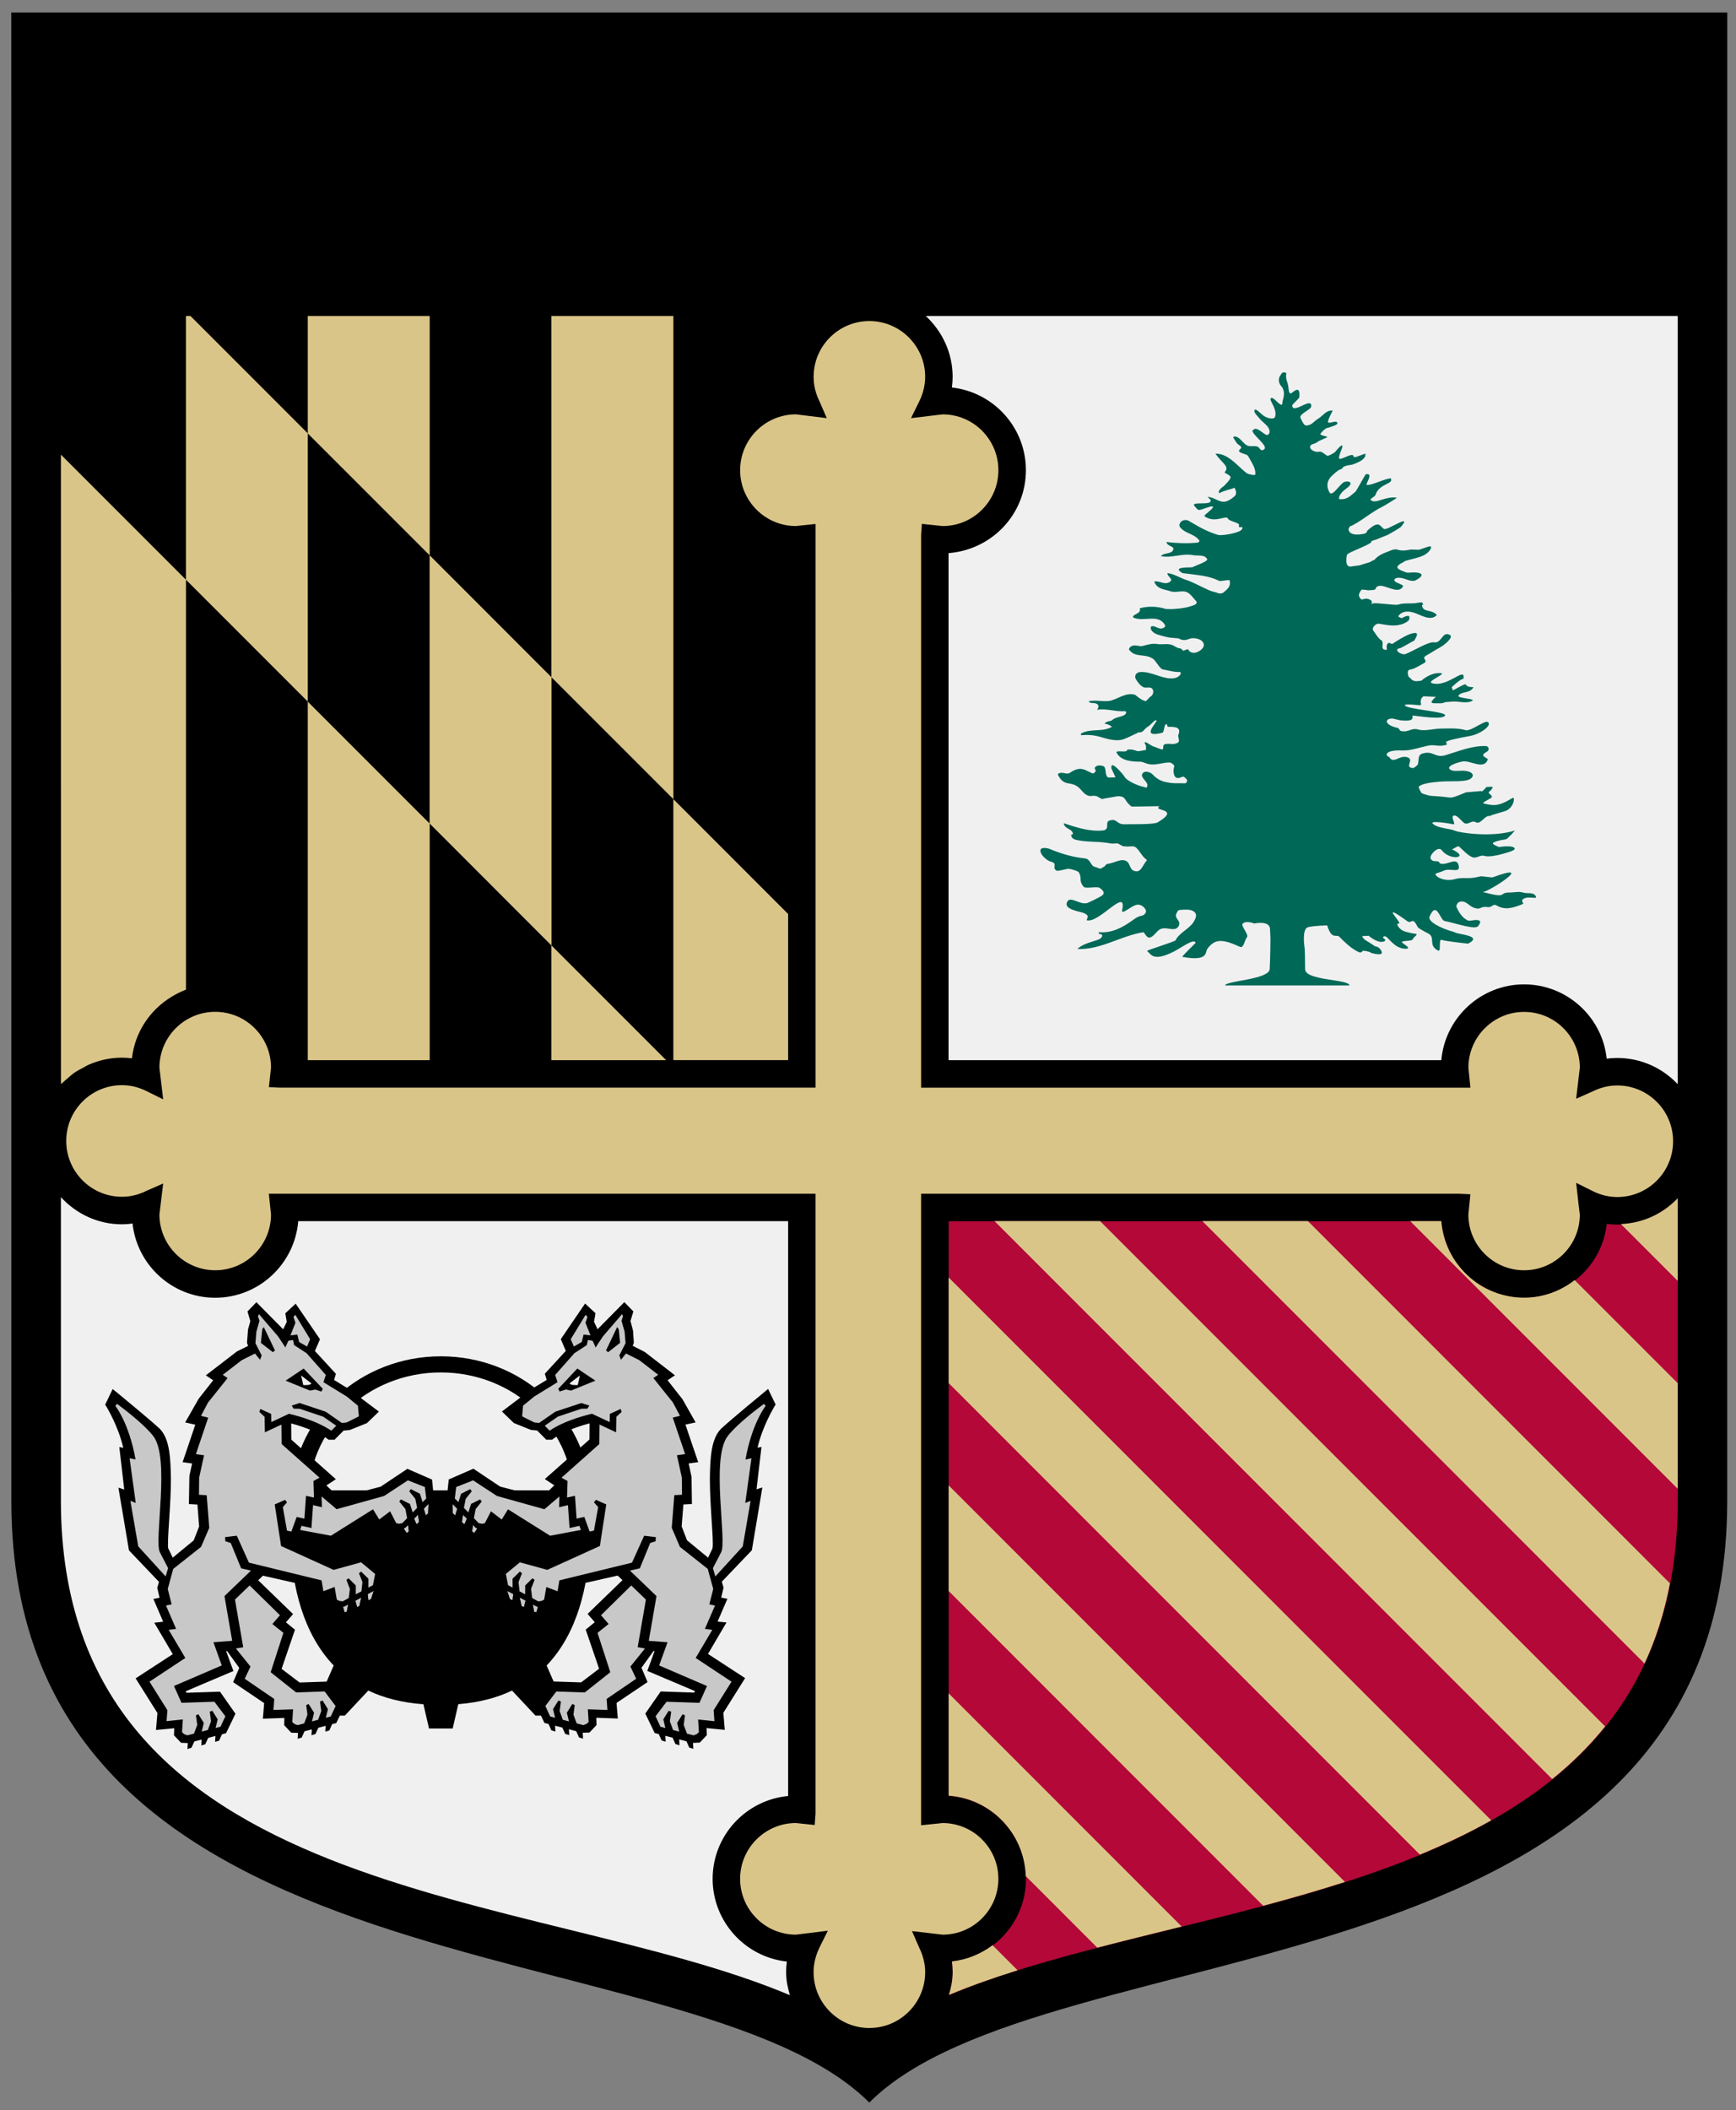 <?xml version="1.0" encoding="UTF-8" standalone="no"?>
<svg xmlns:rdf="http://www.w3.org/1999/02/22-rdf-syntax-ns#" xmlns="http://www.w3.org/2000/svg" xml:space="preserve" viewBox="0 0 86.655 105.276" version="1.1" xmlns:cc="http://creativecommons.org/ns#" xmlns:dc="http://purl.org/dc/elements/1.1/"><rect x="0" y="0" width="86.655" height="105.276" fill="#808080" stroke="none"/><g transform="matrix(1.25 0 0 -1.25 -184.73 341.1)"><g transform="translate(.455 .303)"><path d="m147.78 272.08s0.002-45.913 0.002-59.41c0-20.18 27.122-16.871 34.26-24.011 7.137 7.138 34.26 3.832 34.26 24.011 0 13.497 0.002 59.41 0.002 59.41h-68.524z"/><path d="m211.92 223.7c-0.145 0-0.288 0.01-0.428 0.031-0.183-1.661-1.589-2.954-3.299-2.954-1.742 0-3.173 1.348-3.307 3.057h-19.674v-22.933c1.726-0.122 3.088-1.562 3.088-3.314 0-1.71-1.296-3.118-2.955-3.302 0.019-0.139 0.028-0.28 0.028-0.422 0-0.323-0.061-0.625-0.148-0.915 10.184 4.284 29.102 3.581 29.102 19.74v12.058c-0.606-0.641-1.457-1.046-2.407-1.046" fill="#b30838"/><path d="m45.646 15.143c0.819 0.76 1.342 1.835 1.342 3.035 0 0.179-0.013 0.357-0.037 0.533 2.074 0.233 3.695 1.987 3.695 4.127 0 2.176-1.678 3.964-3.861 4.137v25.295h24.596c0.189-2.114 1.967-3.779 4.131-3.781 2.138 0.003 3.905 1.623 4.125 3.707 0.176-0.024 0.353-0.035 0.533-0.035 1.186 0.001 2.252 0.506 3.01 1.305 0.001-17.92 0-38.322 0-38.322h-37.533zm-43.17 43.963v15.129c0 20.208 23.662 19.321 36.389 24.684-0.11-0.365-0.188-0.745-0.189-1.15 0-0.179 0.013-0.354 0.037-0.527-2.083-0.228-3.703-1.991-3.705-4.129 0.003-2.161 1.658-3.933 3.768-4.131v-28.68h-24.453c-0.174 2.139-1.966 3.82-4.144 3.822-2.138 0-3.901-1.623-4.127-3.703-0.174 0.025-0.349 0.039-0.529 0.039-1.208 0-2.286-0.527-3.045-1.353z" transform="matrix(.8 0 0 -.8 147.78 272.08)" fill="#f0f0f0"/><path d="m203.45 234.71c0.325-0.003-0.19 0.244-0.143 0.272 0.109 0.071 0.414 0.016 0.45 0.124 0.024 0.085 0.243 0.182 0.091 0.202-0.101 0.012-0.29 0.049-0.446 0.1-0.162 0.046-0.373 0.321-0.215 0.308 0.181-0.015-0.845 0.951 0.337 0.096 0.19-0.137 0.193 0.223 0.419-0.238 0.027-0.058 0.413-0.248 0.461-0.278 0.234-0.17-0.039-0.449 0.343-0.655 0.156-0.087 0.007 0.487 0.156 0.423 0.094-0.044 0.946-0.143 1.054-0.149 0.642 0.332-0.476 0.365-0.541 0.458-0.581 0.153-1.088 0.434-1 0.627 0.29 0.648 0.413-0.145 0.601-0.183 0.419-0.078 1.217-0.365 1.338-0.203 0.099 0.131 0.203 0.307-0.297 0.219-0.033-0.006-0.101-0.006-0.134 0.015-0.221 0.116-0.343 0.328-0.432 0.528-0.022 0.048 0.029 0.179 0.128 0.208 0.243 0.071 0.368-0.17 0.567-0.237 0.308-0.105 0.223 0.072 0.551 0.027 0.193-0.027 0.193 0.162 0.375 0.054 0.338-0.199 0.697-0.067 1.033 0.07 0.041 0.018-0.071 0.116-0.025 0.164 0.157 0.152 0.364 0.066 0.553 0.084-0.041 0.253-0.352 0.149-0.528 0.207-0.162 0.052-0.35 0.002-0.52 0.002-0.513 0.004-0.014-0.263-1.095 0.021 0.169-0.046 2.203 1.25 0.429 0.593-0.09-0.033-0.425 0.052-0.526 0.028-0.528-0.138-0.639 0-1.05-0.118-0.205-0.055-0.572-0.02-0.725 0.177-0.05 0.074 0.116 0.074 0.335 0.174 0.22 0.102 0.608-0.09 0.592 0.137-0.042 0.469-0.45 0.056-0.73 0.141-0.089 0.03-0.004 0.097-0.21 0.097-0.162 0-0.242 0.115-0.162 0.246 0.094 0.156 0.305 0.336 0.419 0.19 0.256-0.322 0.73-0.328 0.709-0.192-0.02 0.125-0.456 0.301-0.331 0.234 0.068-0.035 0.251 0.161 0.317 0.104 0.143-0.128 0.359-0.368 0.541-0.428 0.162-0.048 0.305 0.106 0.453 0.06 0.176-0.054 0.48 0.01 0.656 0.054 0.5 0.132 0.668 0.204 0.514 0.29-0.136 0.073-0.601 0.012-0.561 0.002 0.043-0.01-0.359 0.116-0.231 0.184 0.174 0.091 0.371 0.104 0.502 0.132 0.054 0.013 0.378 0.358 0.341 0.344-0.934-0.288-2.211-0.08-2.369-0.009-0.19 0.089-0.642 0.101-0.838 0.239-0.352 0.217 0.594 0.059 0.757 0.024 0.129-0.03-0.13 0.321 0.027 0.348 0.154 0.027 0.324-0.275 0.444-0.315 0.149-0.05 0.271 0.143 0.427 0.048 0.191-0.115 0.365 0.294 0.562 0.247l0.087 0.041 0.527 0.158c0.354 0.122 0.406 0.591 0.294 0.522-0.604-0.365-0.771-0.298-1.125-0.229-0.135 0.028 0.068 0.109 0.256 0.224 0.139 0.085-0.124 0.189-0.085 0.23 0.322 0.3 0.082 0.209-0.091 0.213-0.191-0.243-0.215-0.161-0.215-0.161l-0.602-0.052c-0.143-0.056-0.493-0.223-0.636-0.208-0.877 0.108-0.635 0.005-1.111 0.164-0.05 0.016-0.159 0.253-0.137 0.27 0.126 0.13 0.533 0.175 0.829 0.2 0.448 0.04 1.062-0.036 1.259 0.131 0.128 0.108 0.08 0.23-0.136 0.284-0.237 0.063-0.521-0.037-0.679 0.056-0.241 0.141 0.286 0.299 0.466 0.333 0.334 0.064 0.852-0.358 1.018 0.079 0.015 0.049-0.184 0.093-0.184 0.177 0 0.085 0.156 0.107 0.204 0.191 0.046 0.087-0.02 0.171-0.109 0.172-0.548 0.012-1.067-0.204-1.588-0.363-0.446-0.137-0.496 0.209-0.954 0.054-0.174-0.061-0.114-0.273-0.162-0.425-0.009-0.034-0.162-0.146-0.18-0.146-0.413 0.016 0.108 0.369-0.285 0.441-0.31 0.056-0.501-0.287-0.68 0-0.2 0.067-0.131 0.292 0.511 0.262 0.361-0.018 0.716 0.132 1.091 0.2 0.192 0.033 0.402-0.048 0.591 0.006 0.028 0.007 0.119 0 0.108 0.057 0 0.022-0.048 0.041-0.026 0.076 0.04 0.063 0.479 0.152 0.904 0.229 0.488 0.085 0.794 0.375 0.799 0.469 0.017 0.353-0.677-0.297-0.925-0.226-0.336 0.097-0.752 0.062-0.982 0.062-0.277 0-0.656-0.112-0.898-0.041-0.301 0.087-0.371-0.116-0.689-0.06-0.068 0.01-0.097 0.115-0.136 0.124-0.573 0.126-0.525 0.386-0.215 0.378l0.297-0.068c0.736-0.087 0.405 0.2 0.535 0.186 0.148-0.011 1.165-0.182 1.265 0 0.099 0.162-1.59 0.253-1.604 0.412-0.007 0.078 0.55-0.008 0.627 0.004 0.065 0.013-0.087 0.203 0.116 0.355l0.496-0.022c-0.324-0.296-0.151-0.254 0.162-0.259 0.091-0.005 0.153 0.02 0.214 0.046l0.254 0.019c0.262 0.037 0.583-0.102 0.826 0.037 0.146 0.083-0.633 0.098-0.553 0.207 0.131 0.183 0.473 0.073 0.595 0.336-0.555-0.004 0.014 0.325-0.818-0.131l-0.048 0.125c0.257 0.259 0.481 0.382 0.464 0.319 0.117 0.573-0.619-0.354-1.255-0.153-0.229 0.072 0.595 0.375 0.362 0.398-0.172 0.023-0.468-0.029-0.794-0.307h-0.053c-0.349-0.07-0.353 0.145-0.439 0.151 0 0-0.122 0.278 0.061 0.301 0.174 0.023 0.35 0.152 0.498 0.227 0.298 0.142-0.12 0.188 0.159 0.344 0.234 0.126 0.274 0.173 0.508 0.298 0.226 0.121 0.564 0.422 0.421 0.507-0.304 0.185-0.336-0.35-0.635-0.291-0.213 0.043-0.851-0.358-1.142-0.467-0.161-0.06-0.519 0.19-0.222 0.232 0.061 0.008 0.595 0.336 0.567 0.296 0.116 0.199 0.241 0.406-0.169 0.268-0.196-0.069-0.526-0.273-0.689-0.384-0.068-0.043-0.119 0.092-0.196 0.005-0.12-0.137 0.057-0.285-0.12-0.244-0.185 0.044-0.015 0.239-0.123 0.37l-0.065 0.039c-0.165 0.174-0.142 0.183-0.273 0.359-0.072 0.097 0.096 0.286 0.224 0.27 0.371-0.06 0.668-0.13 1.003 0.01 0.051 0.02 0.202 0.106 0.202 0.148 0.101 0.267-0.202 0.115-0.284 0.064-0.01-0.006-0.166 0.053-0.141 0.083 0.162 0.225 0.429 0.203 0.659 0.122 0.27-0.096 0.638-0.334 0.877-0.083-0.188 0.237-0.543 0.099-0.587 0.363-0.02 0.13 0.104-0.076 0.003 0.144-0.225-0.004-0.182-0.038-0.396-0.04-0.188-0.005-0.37 0.012-0.56-0.048-0.135-0.041-0.892 0.091-1.02 0.043-0.132-0.054 0.04 0.054-0.075 0.13-0.298 0.189-0.344-0.138-0.472 0.172-0.021 0.051 0.07 0.273 0.142 0.254 0.046-0.011 0.094-0.013 0.152-0.011l0.056-0.019 0.217 0.014c0.176 0.025 0.04 0.116 0.224 0.161 0.253 0.06 0.735-0.328 0.942-0.058 0.07 0.09 0 0.084-0.253 0.209-0.162 0.078-0.034 0.286 0.431 0.102 0.116-0.048 0.268-0.069 0.338-0.034 0.433 0.218 0.285 0.366-0.31 0.308-0.024-0.003-0.368 0.114-0.399 0.192-0.048 0.118 0.234 0.226 0.237 0.231 0.026 0.04 0.117 0.064 0.223 0.091 0.135 0.035 0.392 0.09 0.581 0.18 0.135 0.064 0.307 0.223 0.296 0.333 0 0.082-0.276-0.051-0.479-0.11l-0.321 0.009c-0.69-0.136-0.408 0.146-0.952-0.095-0.491-0.172-0.497-0.367-0.558-0.331l-0.095-0.059c-0.047-0.031-0.381-0.116-0.433-0.143l-0.333-0.046c-0.308-0.073-0.193 0.44-0.187 0.464 0.014 0.044 0.204 0.128 0.41 0.218 0.273 0.121 0.591 0.253 0.566 0.309-0.016 0.041 0.123 0.042 0.309 0.13 0.129 0.057 0.263 0.099 0.371 0.154 0.092 0.046 0.477 0.274 0.5 0.305 0.487 0.577-0.55-0.16-0.676-0.085-0.188 0.118-0.179 0.376-0.682-0.081 0.027 0.016-0.007-0.087-0.101-0.107-0.204-0.043-0.592-0.093-0.635 0.167-0.014 0.054 0.054 0.06 0.033 0.111 0.412 0.164 0.906 0.606 1.311 0.793 0.055 0.023 0.615 0.363 0.582 0.366-0.479 0.065-0.829-0.265-1.028-0.103-0.081 0.069 0.149 0.114 0.184 0.227 0.148 0.451 0.742 0.411 0.604 0.649-0.275-0.026-0.726-0.276-0.95-0.266-0.095 0.007 0.301 0.496-0.047 0.426-0.014-0.002-0.382-0.667-0.407-0.69-0.202-0.164-0.35-0.347-0.661-0.297 0 0-0.048 0.175 0.29 0.418 0.339 0.245 0.091 0.319-0.073 0.264-0.17-0.056-0.447-0.563-0.582-0.441 0 0-0.243 0.329 0.037 0.642 0.021 0.016 0.308 0.325 0.446 0.315 0.01 0.144 0.369 0.161 0.406 0.173 0.234 0.079 0.538 0.21 0.527 0.403-0.003 0.035 0.118 0.089-0.293-0.068-0.377-0.141 0.073 0.232-0.603-0.073-0.24-0.103-0.149 0.061-0.087 0.27 0.112 0.241 0.112 0.392-0.236-0.038 0.006 0.011-0.16-0.119-0.285-0.139-0.054-0.008-0.23 0.189-0.325 0.163-0.158-0.04-0.37 0.06-0.378 0.184-0.006 0.14 0.19 0.101 0.311 0.218 0.02 0.019 0.315 0.145 0.352 0.162 0.121 0.054-0.322 0.069-0.244 0.161 0.237 0.281 0.278 0.206 0.372 0.251 0.074 0.035 0.342 0.095 0.297 0.18-0.068 0.131-0.432-0.125-0.364 0.089 0.033 0.124 0.115 0.257 0.182 0.4-0.291 0-0.345-0.178-0.601-0.341-0.217-0.146-0.228-0.237-0.453-0.26-0.098-0.01-0.183 0.193-0.237 0.313-0.054 0.125 0.311 0.286 0.399 0.385 0.061 0.069 0.061 0.258-0.159 0.167-0.165-0.052-0.321-0.171-0.487-0.175-0.043 0-0.105 0.068-0.071 0.135 0.028 0.046 0.264 0.253 0.273 0.305 0.059 0.576-0.307 0.13-0.347 0.147-0.12 0.054-0.047 0.261-0.155 0.507-0.081 0.335 0.058 0.301-0.081 0.331-0.093 0.021-0.101-0.009-0.155-0.088-0.129-0.153-0.092-0.364 0.046-0.487 0.167-0.265 0.016-0.507 0.016-0.628 0-0.313-0.421 0.377-0.475 0.143-0.02-0.082 0.271-0.418 0.184-0.704-0.035-0.117-0.269-0.077-0.435 0.023-0.097 0.059-0.319 0.304-0.371 0.258-0.093-0.089 0.123-0.269 0.189-0.358 0.105-0.131 0.319-0.265 0.373-0.408 0.046-0.104 0.028-0.213-0.065-0.244-0.105-0.031-0.428 0.378-0.557 0.202 0 0-0.137 0.007 0.109-0.256 0.237-0.258 0.499-0.482 0.249-0.552-0.064-0.015-0.109 0.07-0.141 0.102-0.088 0.11-0.312 0.021-0.45 0.078-0.163 0.068-0.255 0.269-0.426 0.348-0.042 0.021-0.116 0.024-0.142-0.001-0.022-0.024 0.071-0.134 0.092-0.175 0.06-0.118 0.105-0.109 0.197-0.199 0.097-0.094-0.112-0.122-0.053-0.206 0.048-0.079 0.303-0.1 0.351-0.178 0.247-0.417 0.303-0.548 0.289-0.738 0-0.054-0.289 0.007-0.349 0.054-0.161 0.127-0.315 0.284-0.475 0.424-0.118 0.1-0.235 0.19-0.365 0.256-0.124 0.062-0.256 0.101-0.404 0.095 0.296-0.415 0.576-0.508 0.373-0.734-0.041-0.041 0.254-0.118 0.231-0.22-0.023-0.103-0.214-0.281-0.266-0.339-0.267-0.171-0.221-0.315-0.145-0.267 0.145 0.09 0.425 0.13 0.566 0.202 0 0 0.155-0.222-0.007-0.353-0.085-0.068-0.192-0.153-0.309-0.189-0.261-0.088-0.474 0.163-0.745 0.175 0.029-0.07 0.151-0.091 0.107-0.184-0.07-0.133-0.58-0.022-0.665-0.121-0.023-0.025 0.155-0.213 0.182-0.215 0.126-0.017 0.44 0.163 0.563 0.136 0.121-0.03-0.37-0.349-0.323-0.386 0.413-0.304 0.872 0.065 0.942-0.1 0.046-0.106 0.466-0.16 0.441-0.249-0.051-0.201 0.178 0.015 0.127-0.153-0.056-0.173-0.831-0.282-0.955-0.247-0.425 0.119-0.79 0.33-1.182 0.564-0.106 0.062-0.286 0.039-0.355-0.101-0.023-0.04-0.024-0.103 0-0.139 0.199-0.278 0.571-0.261 0.773-0.538 0.038-0.049-0.043-0.091-0.07-0.093-0.413-0.038-0.823-0.025-1.236 0.026 0.022-0.179 0.307-0.155 0.272-0.294-0.049-0.206-0.358-0.11-0.497-0.271 0.423-0.089 0.847 0.122 1.27 0.043 0.203-0.039 0.487 0.034 0.58-0.166 0.038-0.085-0.482-0.26-0.58-0.316-0.052-0.03-0.881 0.044-0.408-0.237 0.632-0.084 1.051-0.103 1.459-0.307 0.079-0.039 0.417 0.071 0.431 0.004 0.031-0.192-0.031-0.286-0.201-0.427-0.077-0.093-0.203-0.098-0.267-0.07-0.096 0.041-0.232 0.06-0.329 0.103-0.334 0.142-0.626 0.319-0.967 0.433-0.23 0.076-0.467 0.234-0.725 0.264-0.013-0.155 0.29-0.246 0.07-0.365-0.199-0.11-0.379 0.065-0.596 0.03 0.101-0.313 0.414-0.306 0.646-0.391 0.19-0.067 0.437 0.034 0.62-0.021 0.155-0.046 0.283-0.236 0.414-0.383 0.044-0.052-0.017-0.116-0.071-0.137-0.308-0.128-0.612-0.153-0.915-0.171l-0.233 0.006c-0.327 0.105-0.692 0.124-1.042 0.028 0.059-0.193-0.156-0.205-0.258-0.306-0.016-0.013-0.01-0.057-0.002-0.063 0.419-0.194 0.974 0.162 1.257-0.28 0.074-0.115-0.099-0.163-0.17-0.159-0.124 0.005-0.252 0.136-0.369 0.081-0.023-0.009-0.023-0.093 0-0.133 0.086-0.147 0.242-0.188 0.404-0.232 0.357-0.1 0.365-0.078 0.693-0.109l0.049-0.03c0.309-0.121 0.325 0.092 0.66 0.024 0.172-0.036 0.281-0.12 0.296-0.243 0.021-0.176-0.317-0.399-0.503-0.307-0.229 0.109 0.011 0.18-0.316 0.063-0.024-0.006-0.07 0.085-0.11 0.087-0.11 0.012-0.18 0.059-0.271 0.111-0.201 0.118-0.438 0.033-0.67 0.07-0.185 0.031-0.37-0.024-0.564-0.076-0.151-0.043-0.321 0.078-0.479-0.024-0.046-0.03-0.095-0.1-0.068-0.134 0.265-0.334 0.616-0.125 0.957-0.361 0.107-0.073 0.27-0.402 0.386-0.419 0.224-0.037 0.438-0.112 0.674-0.102 0.052 0.003 0.047-0.07 0.029-0.099-0.092-0.144-0.286-0.164-0.402-0.159-0.402 0.018-0.78 0.281-1.203 0.256-0.151-0.008-0.252-0.143-0.176-0.281 0.073-0.13 0.182-0.263 0.298-0.322 0.123-0.062 0.34 0.07 0.393-0.138 0.024-0.101-0.04-0.217-0.113-0.243l-0.176-0.18c-0.158 0.035-0.275 0.131-0.393 0.225l-0.025 0.023c-0.335 0.117-0.645-0.12-0.946-0.215-0.28-0.088-0.614 0.039-0.927-0.039 0.084-0.102 0.201-0.051 0.297-0.085 0.128-0.047 0.12-0.148 0.042-0.253 0.377 0.066 0.74-0.086 1.125-0.054l0.043-0.039c-0.012-0.2-0.418-0.17-0.547-0.308-0.076-0.078-0.246-0.028-0.321-0.163 0.117 0.014 0.207-0.054 0.299-0.112-0.382-0.23-0.848-0.052-1.234-0.27-0.01-0.004-0.004-0.042-0.004-0.067 0.253 0.023 0.509 0.007 0.744-0.061 0.328-0.094 0.674-0.204 0.97-0.094 0.185 0.068 0.357 0.164 0.537 0.243l0.034 0.023 0.08 0.004c0.112-0.004 0.191 0.168 0.305 0.226 0.102 0.05 0.309 0.327 0.344 0.243 0.033-0.074-0.678-0.722 0.234-0.486 0.08 0.02 0.067 0.358 0.16 0.341 0.062-0.011 0.017-0.105 0.077-0.105 0.261 0 0.534 0 0.401-0.323-0.036-0.089 0.107-0.265-0.051-0.326-0.209-0.081-0.238 0-0.468-0.04-0.143-0.028-0.04-0.201-0.121-0.213-0.052-0.006-0.259 0.092-0.381 0.128-0.072 0.02-0.461 0.339-0.27 0.02v-0.168l-0.294-0.052c-0.101-0.002-0.232 0.104-0.463 0.058 0.032-0.145-0.485 0.014-0.414-0.121 0.173-0.332 0.64-0.355 0.941-0.355 0.099 0 0.23-0.076 0.342-0.098 0.274-0.055 0.548 0.066 0.822 0.067 0.08 0.002 0.211-0.108 0.194-0.158-0.066-0.199-0.02-0.463 0.141-0.462 0.209 0.002 0.166 0.149 0.353-0.049 0.045-0.047 0.004-0.165-0.064-0.162-0.388 0.015-0.423-0.026-0.807 0.058-0.164 0.037-0.346 0.14-0.477 0.286-0.079 0.089-0.282 0.171-0.385 0.078-0.22-0.199 0.352-0.405 0.107-0.614 0.05 0.045-0.15 0.021-0.52 0.204-0.182 0.09-0.301 0.181-0.334 0.252-0.016 0.044-0.593 0.746-0.52 0.321l0.161-0.347-0.286-0.009c-0.172 0.082-0.047 0.41-0.215 0.461-0.108 0.033-0.253 0.045-0.326-0.067-0.027-0.045 0.062-0.089 0.027-0.146-0.032-0.051-0.077-0.103-0.143-0.072-0.174 0.077-0.338 0.196-0.526 0.168-0.122-0.017-0.236-0.071-0.353-0.154-0.12-0.087-0.286 0.049-0.436-0.02-0.03-0.016-0.053-0.039-0.036-0.071 0.09-0.171 0.194-0.291 0.376-0.323 0.148-0.027 0.279-0.046 0.403-0.137 0.161-0.118 0.236-0.296 0.421-0.361 0.118-0.043 0.247 0.032 0.375-0.037 0.074-0.041 0.143-0.091 0.227-0.112 0.14-0.03-0.176 0.028-0.034 0.021l0.603 0.104c0.382 0.004 0.228-0.155 0.56-0.408 0.018-0.013 1.138 0.02 1.121 0.008-0.318-0.201 0.88-0.069-0.07-0.639-0.166-0.101-1.14-0.07-1.329-0.079-0.335-0.012-0.288 0.262-0.622 0.139-0.104-0.041-0.05-0.18-0.083-0.286-0.021-0.065-0.098-0.095-0.146-0.099-0.547-0.056-1.063 0.119-1.575 0.287 0.023-0.233 0.331-0.207 0.367-0.417 0.003-0.024-0.033-0.045-0.07-0.032-0.008-0.138 0.099-0.192 0.193-0.214 0.416-0.095 0.815-0.057 1.235-0.119 0.275-0.043 0.144-0.032 0.403-0.023 0.072 0 0.17-0.1 0.265-0.115 0.414-0.047 0.398 0.126 0.675-0.271 0.08-0.117 0.141-0.192 0.256-0.279-0.194-0.223-0.239-0.54-0.533-0.426-0.131 0.051-0.162 0.259-0.226 0.331-0.206 0.225-0.531-0.028-0.831-0.06-0.052-0.007-0.092-0.109-0.152-0.126-0.182-0.057 0.102-0.01-0.11-0.057-0.05-0.011-0.133 0.042-0.217 0.061-0.197 0.043-0.176 0.319-0.414 0.344-0.486 0.05-0.944 0.186-1.398 0.375-0.114 0.044-0.37 0.083-0.375-0.054-0.007-0.128 0.121-0.27 0.243-0.361 0.055-0.044 0.132-0.08 0.212-0.103 0.237-0.07-0.011-0.232 0.19-0.347 0.06-0.03 0.397 0.076 0.472 0.076 0.079 0 0.313-0.07 0.381-0.112 0.067-0.038 0.11-0.211 0.106-0.278-0.008-0.142 0.047-0.242 0.123-0.331 0.076-0.086 0.561 0.033 0.646-0.047 0.023-0.022 0.237-0.154 0.114-0.277-0.088-0.088-0.609-0.322-0.621-0.324-0.308-0.085-0.689 0.324-0.809 0.025-0.079-0.198 0.203-0.29 0.382-0.343 0.157-0.046 0.325-0.055 0.436-0.175 0.053-0.057-0.053-0.183-0.022-0.193 0.5-0.132 1.614 1.36 1.41 0.403-0.042-0.204 0.304 0.12 0.537 0.203 0.161 0.059 0.322-0.04 0.4-0.185 0.06-0.11-0.058-0.22-0.143-0.236-0.143-0.023-0.266-0.105-0.349-0.166-0.414-0.304-0.86-0.545-1.374-0.492v-0.075c0.071 0.017 0.139-0.034 0.135-0.074-0.007-0.054-0.077-0.12-0.138-0.143-0.298-0.112-0.615-0.16-0.859-0.382 0.938-0.039 1.714 0.518 2.633 0.67 0.054 0.008 0.127-0.267 0.288-0.206 0.179 0.067 0.255 0.297 0.456 0.351 0.178 0.046 0.348-0.047 0.522-0.014 0.105 0.021 0.191 0.136 0.173 0.244-0.02 0.118-0.17 0.201-0.127 0.339 0.027 0.073 0.074 0.173 0.145 0.175 0.209 0.009 0.472 0.057 0.616-0.114 0.087-0.103-0.002-0.275-0.073-0.383-0.168-0.259-0.581-0.434-0.705-0.711-0.027-0.062-1.179-0.401-1.14-0.431 0.159-0.127 0.233-0.44 1.057-0.027 0.315 0.156 0.828 0.557 0.879 0.351 0.002-0.009-0.57-0.549-0.528-0.558 1.071-0.195 0.893 0.192 1.004 0.332 0.291 0.371 0.555 0.409 1.301 0.067 0.143-0.062 0.168 0.243 0.276 0.389 0.08 0.101-0.249 0.448-0.178 0.53 0.13 0.153 0.465 0.014 0.462 0.014 0 0 0.623 0.136 0.635-0.219 0.006-0.089 0.017-0.356 0.017-0.356s-0.002-0.721-0.029-1.235c0-0.432-1.78-0.476-1.78-0.663h4.963c0 0.256-1.77 0.184-1.77 0.65s-0.01 0.634-0.017 0.826c0 0-0.128 0.778 0.129 0.848 0.258 0.068 0.771 0.072 0.771 0.072 0.176-0.569 0.337-0.354 0.473-0.44 0 0 0.311-0.326 0.527-0.473 0.473-0.322 0.31-0.07 0.493-0.101 0.331-0.058 0.217-0.086 0.257-0.081 0 0 0.507-0.158 0.423 0.053-0.091 0.21-0.253 0.204-0.253 0.204-0.376 0.256-0.538 0.324-0.339 0.21-0.088 0.053-0.139 0.114-0.179 0.175-0.04 0.06 0.287 0.013 0.24 0.05 0 0 0.287-0.253 0.514-0.253 0.229 0 0.174 0.121 0.066 0.158 0 0 0.021 0.103 0.123 0.051 0.108-0.051 0.358-0.48 0.777-0.485" fill="#006857"/><path d="m171.41 210.74v2.353h-0.52c-0.17 2.981-2.768 5.351-5.956 5.351-3.19 0-5.788-2.37-5.956-5.351h-0.521v-2.353h0.485c0.082-1.437 0.452-3.319 1.712-4.637l-0.871-1.996 1.316-0.004 0.937 1c0.608-0.292 1.339-0.483 2.201-0.547l0.224-0.966h0.946l0.223 0.969c0.839 0.068 1.551 0.258 2.146 0.544l0.937-1 1.316 0.004-0.871 1.996c1.26 1.318 1.63 3.2 1.711 4.637h0.541zm-10.218 5.592c0.958 0.908 2.279 1.468 3.742 1.468 1.461 0 2.782-0.56 3.74-1.468 0.888-0.84 1.454-1.977 1.535-3.239h-10.551c0.08 1.262 0.647 2.399 1.534 3.239"/><path d="m12.246 64.734-0.148 0.15 0.119 0.402-0.137 0.498-0.037 0.549 0.117 0.33-0.775 0.387-1.203 0.93 0.299 0.201-0.908 1.15-0.469 0.826 0.443 0.098-0.627 1.846 0.439 0.062-0.201 0.904-0.014 1.09 0.404 0.023 0.109 1.395-0.318 0.818-1.375 1.135l-0.377-0.783c-0.214-0.467 0.576-5.028-0.371-5.894-0.557-0.509-2.059-1.739-2.059-1.739l-0.156 0.326s0.771 1.259 0.934 2.529l-0.225-0.049 0.254 2.164-0.268-0.088 0.436 2.602 1.551 1.621-0.111 0.381 0.166 0.703-0.256 0.053 0.504 1.16-0.395 0.045 0.842 1.43-1.848 1.203 0.992 1.576-0.051 0.613 0.893-0.086-0.018 0.553 0.193 0.207 0.203 0.008 0.197-0.053-0.01 0.188 0.096-0.209 0.605-0.156-0.012 0.189 0.098-0.213 0.604-0.156-0.012 0.191 0.098-0.213 0.07-0.02 0.344-0.713-0.592-0.848-1.719 0.057-0.207-0.502 2.387-1.014-0.396-1.082 0.561-0.049 0.787 1.09-0.275 0.648 1.494 1.006-0.053 0.629 1.06-0.037-0.018 0.539 0.197 0.211 0.197 0.006 0.199-0.051-0.012 0.188 0.098-0.211 0.604-0.156-0.01 0.191 0.096-0.213 0.605-0.158-0.012 0.193 0.1-0.215 0.068-0.018 0.342-0.713-0.592-0.848-1.477 0.049-1.133-0.861 0.668-1.957-0.523-0.428 0.373-0.432-1.756-1.703 0.549-0.527 2.811 0.635 0.094 0.625 0.639-0.236 0.107 0.547 0.242 0.154 0.113 0.119 0.061 0.002 0.084 0.291 0.111-0.029 0.076-0.398 0.342-0.178 0.092 0.342 0.117-0.049 0.1-0.449 0.311-0.168 0.039 0.334 0.137-0.074 0.127-0.4 0.057-0.184 0.016-0.039 0.168-0.771-0.775-0.688-1.426 0.391-2.418-1.07-0.076-0.432 0.479 0.094 0.061-0.162 1.812 0.375 2.016-1.34 0.324 0.488 0.535-0.42 0.27 0.486 0.277 0.072 0.15 0.049 0.186 0.268 0.102-0.094-0.047-0.354 0.295-0.303 0.133 0.312 0.131-0.115-0.062-0.402 0.283-0.289 0.111 0.361 0.119-0.102 0.025-0.715-0.082-0.791-0.947-0.412-1.246 0.834-2.264 0.594-0.998-0.949 0.463-0.305-2.045-1.816-0.012-1.156 0.182-0.086 0.055 0.016c0.039 0.007 0.095 0.025 0.166 0.043 0.403 0.109 1.259 0.375 1.834 0.791h0.088l0.445-0.449 0.369-0.033 0.766-0.309 0.324-0.316-0.533-0.402c-0.194-0.152-0.52-0.405-0.572-0.447l-1.031-0.627 0.109-0.361-1.06-1.154 0.26-0.611-0.947-1.389-0.176 0.164 0.062 0.367-0.432 0.902-0.139-0.289-1.227-1.242zm18.355 0-1.228 1.242-0.137 0.289-0.432-0.902 0.062-0.367-0.178-0.164-0.947 1.389 0.264 0.611-1.062 1.154 0.107 0.361-1.031 0.627c-0.052 0.043-0.375 0.295-0.57 0.447l-0.533 0.402 0.326 0.316 0.764 0.309 0.369 0.033 0.445 0.449h0.086c0.576-0.416 1.433-0.682 1.836-0.791 0.07-0.018 0.127-0.037 0.166-0.043l0.055-0.016 0.182 0.086-0.01 1.156-2.047 1.816 0.463 0.305-0.996 0.949-2.266-0.594-1.248-0.834-0.945 0.412-0.084 0.791 0.027 0.715 0.119 0.102 0.111-0.361 0.283 0.289-0.064 0.402 0.133 0.115 0.133-0.312 0.295 0.303-0.049 0.354 0.104 0.094 0.184-0.268 0.15-0.049 0.277-0.074 0.273-0.484 0.535 0.42 0.322-0.488 2.016 1.338 1.81-0.373 0.061 0.162 0.48-0.094-0.076 0.432-2.42 1.07-1.424-0.391-0.773 0.688 0.166 0.771 0.014 0.039 0.059 0.184 0.127 0.4 0.139 0.074 0.037-0.334 0.311 0.168 0.1 0.447 0.117 0.051 0.092-0.342 0.34 0.178 0.08 0.398 0.109 0.029 0.084-0.291 0.061-0.002 0.113-0.119 0.24-0.154 0.109-0.547 0.639 0.236 0.096-0.625 2.809-0.635 0.549 0.527-1.756 1.703 0.373 0.432-0.524 0.428 0.668 1.957-1.131 0.861-1.478-0.049-0.592 0.848 0.342 0.713 0.068 0.018 0.102 0.215-0.012-0.193 0.605 0.158 0.094 0.213-0.008-0.191 0.604 0.156 0.096 0.211-0.01-0.188 0.197 0.051 0.199-0.006 0.197-0.211-0.016-0.539 1.059 0.037-0.053-0.629 1.494-1.006-0.277-0.65 0.787-1.088 0.562 0.049-0.398 1.082 2.389 1.012-0.207 0.504-1.721-0.057-0.59 0.848 0.344 0.713 0.07 0.02 0.096 0.213-0.01-0.191 0.604 0.156 0.098 0.213-0.012-0.189 0.605 0.156 0.096 0.209-0.012-0.188 0.201 0.053 0.199-0.008 0.195-0.207-0.02-0.553 0.896 0.086-0.053-0.613 0.992-1.576-1.848-1.203 0.842-1.43-0.395-0.045 0.504-1.16-0.258-0.053 0.168-0.703-0.111-0.381 1.551-1.621 0.436-2.602-0.27 0.088 0.256-2.164-0.225 0.049c0.163-1.27 0.934-2.529 0.934-2.529l-0.159-0.326s-1.499 1.23-2.057 1.738c-0.948 0.866-0.159 5.427-0.371 5.894l-0.377 0.783-1.375-1.135-0.318-0.818 0.109-1.395 0.404-0.023-0.016-1.09-0.199-0.904 0.438-0.062-0.625-1.846 0.443-0.098-0.469-0.826-0.908-1.15 0.299-0.201-1.205-0.93-0.775-0.387 0.119-0.33-0.035-0.549-0.139-0.498 0.117-0.402-0.146-0.15zm-16.136 3.266l0.518 0.395c-0.058 0.121-0.414 0.084-0.414 0.084l-0.104-0.479zm13.918 0-0.105 0.479s-0.353 0.037-0.412-0.084l0.517-0.395z" transform="matrix(.8 0 0 -.8 147.78 272.08)" fill="#c8c8c8"/><path d="m12.242 64.34-0.342 0.354-0.111 0.115 0.143 0.482-0.117 0.42-0.045 0.604-0.004 0.057 0.053 0.156-0.557 0.275-1.551 1.193 0.367 0.246-0.723 0.918-0.492 0.863-0.184 0.322 0.506 0.111-0.633 1.871 0.475 0.066-0.137 0.615-0.02 1.145-0.004 0.264 0.426 0.025 0.084 1.092-0.27 0.695-1.047 0.861-0.225-0.465c-0.005 0.004-0.017-0.086-0.012-0.25 0-0.631 0.146-1.998 0.146-3.234-0.019-1.044-0.061-1.988-0.568-2.492-0.57-0.521-2.068-1.75-2.07-1.752l-0.27-0.217-0.309 0.643-0.064 0.133 0.078 0.129c0.004 0.003 0.59 0.977 0.824 2.029l-0.197-0.043 0.045 0.383 0.201 1.738-0.291-0.094 0.527 3.129 1.498 1.57-0.066 0.229-0.021 0.068 0.117 0.498-0.309 0.061 0.488 1.133-0.023 0.004-0.42 0.047 0.924 1.568-1.855 1.207 1.088 1.73-0.045 0.52-0.027 0.326 0.912-0.088-0.01 0.242-0.004 0.113 0.275 0.289 0.074 0.082 0.312 0.014h0.029l-0.018 0.297 0.201-0.062 0.143-0.316 0.365-0.094-0.018 0.295 0.201-0.062 0.143-0.316 0.363-0.096-0.016 0.295 0.197-0.061 0.146-0.318 0.201-0.053 0.4-0.826 0.07-0.146-0.771-1.1-1.676 0.055-0.033-0.076 2.379-1.01-0.363-0.99 0.047-0.004 0.607 0.838-0.217 0.506-0.088 0.207 1.547 1.043-0.037 0.469-0.027 0.311 1.074-0.039-0.006 0.248-0.004 0.113 0.275 0.293 0.078 0.082 0.312 0.01 0.025 0.002-0.018 0.293 0.203-0.061 0.141-0.314 0.365-0.094-0.018 0.293 0.201-0.062 0.141-0.314 0.365-0.094-0.016 0.291 0.199-0.061 0.143-0.316 0.203-0.051 0.398-0.83 0.068-0.145-0.768-1.102-1.527 0.051-0.898-0.681 0.668-1.953-0.453-0.369 0.189-0.215 0.168-0.197-1.74-1.685 0.236-0.229 2.484 0.562 0.068 0.439 0.049 0.334 0.654-0.244 0.045 0.232 0.021 0.113 0.34 0.219 0.064 0.078 0.041 0.043 0.037 0.135 0.072 0.262 0.375-0.102 0.164-0.043 0.047-0.24 0.043 0.162 0.408-0.174 0.131-0.055 0.014-0.062 0.465-0.25 0.098-0.055 0.16-0.504 0.059-0.186 0.01-0.025 0.178-0.809 0.035-0.158-1.006-0.893-1.473 0.404-1.855-0.82 0.053-0.143 1.693 0.35 1.881-1.25 0.172 0.258 0.162 0.248 0.52-0.404 0.113 0.205 0.057 0.102 0.391 0.104 0.049 0.014 0.131 0.191 0.178 0.258 0.336-0.303 0.109-0.098-0.004-0.01 0.402-0.348 0.113-0.102-0.008-0.041 0.34-0.287 0.094-0.078 0.031-0.836-0.084-0.828-0.016-0.16-1.232-0.537-1.332 0.891-2.074 0.545-0.637-0.607 0.178-0.115 0.297-0.195-2.225-1.975-0.006-0.807c0.019 0.004 0.039 0.011 0.061 0.016 0.381 0.101 1.224 0.37 1.74 0.746l0.07 0.051h0.291l0.455-0.457 0.27-0.025 0.039-0.004 0.803-0.322 0.051-0.021 0.365-0.35 0.232-0.227-0.791-0.594c-0.191-0.15-0.52-0.408-0.565-0.444l-0.881-0.539 0.047-0.156 0.045-0.15-1.047-1.139 0.193-0.447 0.059-0.139-1.213-1.775-0.41 0.381-0.107 0.1 0.072 0.43-0.178 0.369-1.338-1.353zm18.359 0.002-1.336 1.353-0.178-0.373 0.051-0.281 0.021-0.148-0.281-0.26-0.236-0.221-1.213 1.777 0.25 0.586-1.047 1.139 0.094 0.309-0.85 0.516c-0.074 0.06-0.404 0.317-0.598 0.465l-0.531 0.402-0.256 0.193 0.559 0.539 0.035 0.035 0.816 0.33 0.035 0.014 0.312 0.029 0.375 0.377 0.078 0.082h0.291l0.072-0.051c0.517-0.378 1.361-0.647 1.746-0.748 0.02-0.005 0.037-0.011 0.055-0.016l-0.008 0.809-2.225 1.971 0.475 0.312-0.633 0.605-2.074-0.543-1.334-0.891-1.23 0.537-0.1 0.949 0.025 0.754 0.004 0.121 0.215 0.18 0.219 0.184-0.006 0.045 0.242 0.213 0.27 0.238v0.004l0.213 0.191 0.229 0.211 0.311-0.447 0.062-0.021 0.264-0.068 0.111-0.031 0.174-0.305 0.283 0.223 0.232 0.182 0.336-0.506 1.881 1.25 1.693-0.352 0.053 0.145-1.853 0.82-1.473-0.404-1.008 0.893 0.201 0.93 0.025 0.072 0.055 0.172 0.129 0.4 0.031 0.107 0.236 0.127 0.326 0.176 0.014 0.062 0.246 0.105 0.293 0.125 0.043-0.168 0.016 0.076 0.031 0.17 0.275 0.074 0.262 0.068 0.115-0.396 0.15-0.16 0.189-0.113 0.098-0.062 0.07-0.346 0.336 0.125 0.316 0.117 0.117-0.773 2.482-0.561 0.24 0.227-1.742 1.685 0.359 0.412-0.305 0.25-0.148 0.121 0.668 1.951-0.896 0.682-1.379-0.045-0.152-0.006-0.768 1.103 0.412 0.855 0.053 0.115 0.207 0.053 0.143 0.318 0.199 0.059-0.016-0.291 0.363 0.094 0.143 0.314 0.201 0.062-0.018-0.293 0.365 0.096 0.141 0.312 0.201 0.062-0.016-0.297 0.221-0.004 0.117-0.006 0.275-0.291 0.076-0.084-0.012-0.361 0.766 0.027 0.309 0.012-0.064-0.779 1.549-1.041-0.305-0.713 0.605-0.838 0.049 0.004-0.27 0.745-0.094 0.244 2.379 1.008-0.031 0.076-1.678-0.057-0.768 1.103 0.414 0.857 0.055 0.113 0.201 0.053 0.146 0.318 0.199 0.061-0.016-0.293 0.363 0.094 0.141 0.316 0.203 0.061-0.016-0.291 0.365 0.094 0.139 0.314 0.203 0.062-0.016-0.295 0.225-0.012 0.111-0.002 0.273-0.289 0.08-0.084-0.014-0.354 0.582 0.057 0.33 0.031-0.072-0.85 1.086-1.73-1.853-1.207 0.924-1.57-0.445-0.045 0.354-0.822 0.137-0.312-0.312-0.062 0.102-0.424 0.016-0.072-0.086-0.297 1.5-1.568 0.523-3.133-0.291 0.094 0.248-2.119-0.197 0.043c0.234-1.052 0.83-2.027 0.826-2.031l0.078-0.125-0.225-0.463-0.152-0.314-0.268 0.223c-0.003 0.001-1.497 1.23-2.068 1.75-0.509 0.505-0.555 1.45-0.57 2.492 0 1.238 0.146 2.606 0.146 3.236 0.005 0.161-0.019 0.255-0.016 0.258l-0.219 0.457-1.051-0.865-0.268-0.693 0.086-1.094 0.162-0.008 0.264-0.016-0.02-1.355-0.143-0.668 0.146-0.02 0.33-0.045-0.637-1.873 0.145-0.031 0.363-0.078-0.652-1.152-0.748-0.953 0.051-0.033 0.318-0.213-1.504-1.162-0.605-0.309 0.037-0.098 0.02-0.055-0.041-0.605-0.127-0.477 0.098-0.328 0.045-0.154-0.26-0.268-0.195-0.199zm-18.236 0.604 0.947 1.1 0.254 0.381 0.117 0.178 0.051-0.127 0.1-0.211 0.232-0.035 0.051 0.254 0.623 0.404 0.959 1.086-0.117 0.359 0.414 0.26v-0.004l0.746 0.459c0.034 0.028 0.561 0.459 0.561 0.459s0.039 0.49 0.047 0.527c0 0.013-0.613 0.311-0.613 0.311l-0.234 0.025-0.811-0.564-1.299-0.434-0.395 0.129 0.092 0.152 0.303 0.008 1.176 0.393 0.652 0.453c-0.029 0.03-0.06 0.059-0.09 0.09-0.055 0.056-0.113 0.111-0.156 0.158-0.819-0.561-2.047-0.828-2.057-0.83l-0.055-0.016-0.885 0.416-0.008-0.408-0.537-0.246-0.051 0.146 0.262 0.244 0.014 0.775 0.828-0.387 0.01 0.973 1.889 1.676-0.303 0.168 0.025 0.824-0.396-0.086-0.08 1.139-0.385-0.086-0.266 0.729c-0.009-0.001-0.118-0.022-0.217-0.045l-0.209-1.174 0.209-0.236-0.098-0.125-0.516 0.227 0.318 2.074 2.623 1.191 1.371-0.377 0.701 0.58-0.111 0.562-0.227 0.119 0.002-0.443-0.363-0.357-0.107 0.082 0.172 0.445-0.051 0.459-0.281 0.15v-0.443l-0.361-0.359-0.107 0.082 0.174 0.447-0.057 0.459-0.305 0.164-0.168-0.023-0.125-0.068-0.107-0.627-0.561 0.213-0.092-0.543-3.625-0.883-0.605-1.344-0.584 0.07 0.012 0.205 0.27 0.09 0.518 1.262 0.492 0.113-1.324 1.272 0.385 2.232-0.936 0.072 0.416 1.156-2.385 1.025 0.375 0.84 1.641-0.055 0.549 0.725-0.242 0.521-0.246 0.066 0.104-0.432-0.268-0.43-0.127 0.049 0.064 0.477-0.16 0.434-0.305 0.08 0.104-0.432-0.27-0.434-0.123 0.055 0.064 0.477-0.16 0.434-0.334 0.088-0.16-0.062-0.104-0.096 0.04-0.635-0.812 0.084 0.041-0.547-0.894-1.422 1.789-1.183-0.83-1.403 0.371-0.046-0.506-1.166 0.281-0.059-0.193-0.77 0.273-0.998 1.391-1.101 0.408-0.949-0.129-1.627-0.385-0.023 0.01-0.855 0.244-1.115-0.406-0.059 0.613-1.818-0.359-0.09 0.355-0.67 0.973-1.215-0.242-0.162 0.947-0.73 0.664-0.332c0.129 0.174 0.25 0.311 0.25 0.311l0.082-0.216-0.312-0.609 0.047-0.576 0.154-0.535-0.076-0.246 0.055-0.088zm18.117 0 0.053 0.088-0.074 0.246 0.154 0.537 0.047 0.574-0.312 0.609 0.082 0.217s0.121-0.14 0.25-0.312l0.664 0.332 0.945 0.73-0.242 0.162 0.973 1.215 0.357 0.67-0.361 0.09 0.617 1.82-0.408 0.057 0.244 1.115 0.01 0.855-0.385 0.021-0.129 1.629 0.408 0.951 1.389 1.098 0.275 1-0.195 0.77 0.283 0.061-0.506 1.164 0.371 0.047-0.83 1.402 1.789 1.184-0.893 1.422 0.039 0.549-0.812-0.084 0.037 0.633-0.104 0.096-0.158 0.062-0.334-0.086-0.16-0.438 0.062-0.475-0.121-0.053-0.271 0.432 0.105 0.432-0.307-0.08-0.16-0.434 0.066-0.477-0.127-0.049-0.266 0.43 0.102 0.432-0.246-0.066-0.242-0.521 0.549-0.725 1.641 0.055 0.375-0.838-2.387-1.027 0.418-1.156-0.936-0.072 0.385-2.232-1.324-1.272 0.492-0.113 0.518-1.264 0.27-0.088 0.012-0.205-0.584-0.07-0.607 1.344-3.625 0.883-0.09 0.543-0.562-0.211-0.107 0.625-0.123 0.068-0.17 0.023-0.305-0.166-0.055-0.459 0.174-0.447-0.107-0.08-0.361 0.357v0.443l-0.281-0.148-0.053-0.461 0.174-0.445-0.107-0.08-0.365 0.357 0.004 0.441-0.227-0.119-0.111-0.562 0.701-0.578 1.369 0.375 2.625-1.191 0.318-2.074-0.516-0.229-0.098 0.125 0.209 0.238-0.209 1.172c-0.099 0.022-0.209 0.047-0.217 0.047l-0.264-0.729-0.387 0.084-0.078-1.139-0.398 0.088 0.025-0.824-0.301-0.166 1.887-1.678 0.01-0.975 0.828 0.389 0.012-0.775 0.264-0.242-0.051-0.148-0.537 0.246-0.008 0.408-0.887-0.416-0.053 0.016c-0.011 0.003-1.239 0.269-2.059 0.83-0.044-0.046-0.097-0.103-0.152-0.158-0.031-0.033-0.061-0.06-0.09-0.09l0.652-0.453 1.174-0.393 0.303-0.006 0.094-0.152-0.396-0.129-1.299 0.432-0.811 0.562-0.234-0.023s-0.615-0.298-0.613-0.311c0.006-0.037 0.047-0.527 0.047-0.527s0.528-0.433 0.561-0.459l0.746-0.459v0.004l0.412-0.26-0.117-0.359 0.961-1.086 0.621-0.404 0.053-0.254 0.232 0.037 0.098 0.209 0.055 0.129 0.115-0.18 0.254-0.381 0.947-1.1zm-16.305 0.029 0.74 1.219-0.154 0.363-0.395-0.225-0.09-0.371-0.344 0.041 0.25-0.631-0.098-0.289 0.09-0.107zm14.492 0 0.09 0.105-0.098 0.291 0.25 0.631-0.344-0.041-0.09 0.369-0.395 0.227-0.156-0.363 0.742-1.219zm-16.064 0.617-0.078 0.102-0.068 0.682 0.598 0.465 0.104-0.088-0.555-1.16zm17.635 0-0.553 1.16 0.104 0.088 0.598-0.465-0.068-0.682-0.08-0.102zm-15.648 2.064-0.898 0.604 1.217 0.496 0.26-0.053 0.309 0.102 0.068-0.139-0.955-1.01zm13.662 0-0.951 1.01 0.068 0.137 0.307-0.1 0.26 0.053 1.219-0.496-0.902-0.604zm-13.789 0.344l0.516 0.395c-0.058 0.12-0.41 0.084-0.41 0.084l-0.106-0.479zm13.918 0-0.105 0.479s-0.355 0.035-0.412-0.086l0.517-0.393zm9.188 1.418 0.082 0.104s-0.682 0.854-1.006 2.674l0.299-0.066-0.309 2.232 0.266-0.105-0.391 2.273-1.369 1.498-0.121-0.414 0.412-0.793c0.302-0.578-0.531-4.693 0.33-5.799 0.542-0.696 1.807-1.603 1.807-1.603zm-32.293 0.002s1.264 0.907 1.807 1.603c0.861 1.106 0.028 5.22 0.332 5.799l0.41 0.791-0.123 0.414-1.367-1.5-0.393-2.272 0.268 0.105-0.307-2.231 0.297 0.062c-0.324-1.82-1.006-2.672-1.006-2.672l0.082-0.102zm14.52 3.814 0.844 0.332 0.07 0.574-0.18 0.182-0.135-0.42-0.455-0.23-0.078 0.109 0.303 0.375 0.09 0.451-0.221 0.229-0.137-0.426-0.453-0.225-0.078 0.105 0.303 0.375 0.088 0.455-0.24 0.248-0.166 0.031-0.139-0.029-0.305-0.592-0.541 0.408-0.312-0.508-2.103 1.318-1.535-0.289 0.072-0.205 0.492 0.109 0.08-1.141 0.443 0.104-0.016-0.537 0.75 0.637 2.369-0.66 1.19-0.781zm3.254 0 1.19 0.779 2.369 0.662 0.75-0.637-0.016 0.537 0.441-0.104 0.08 1.143 0.492-0.111 0.074 0.205-1.535 0.289-2.103-1.318-0.314 0.508-0.537-0.408-0.307 0.594-0.139 0.027-0.166-0.031-0.24-0.248 0.088-0.455 0.303-0.377-0.078-0.104-0.453 0.225-0.137 0.424-0.221-0.227 0.09-0.451 0.301-0.375-0.076-0.107-0.455 0.229-0.135 0.418-0.18-0.182 0.07-0.572 0.844-0.332zm-2.227 1.182-0.016 0.469-0.119 0.1-0.1-0.328 0.094-0.098 0.141-0.143zm1.197 0 0.143 0.143 0.096 0.098-0.1 0.33-0.121-0.102-0.018-0.469zm-1.721 0.537 0.057 0.365-0.131 0.113-0.119-0.279 0.078-0.08 0.115-0.119zm2.246 0 0.113 0.117 0.08 0.082-0.119 0.279-0.131-0.115 0.057-0.363zm-2.742 0.514 0.043 0.309-0.104 0.092-0.156-0.225 0.098-0.053 0.004-0.004 0.115-0.119zm3.238 0 0.117 0.117 0.002 0.006 0.098 0.053-0.156 0.227l-0.103-0.095 0.043-0.308zm-11.145 3.012 1.512 1.484-0.379 0.438 0.551 0.441-0.635 1.965 1.272 1.008 1.422-0.049 0.547 0.727-0.24 0.521-0.248 0.064 0.105-0.428-0.268-0.432-0.125 0.051 0.062 0.477-0.16 0.434-0.305 0.08 0.104-0.432-0.27-0.434-0.123 0.053 0.062 0.477-0.16 0.434-0.332 0.09-0.16-0.062-0.104-0.094 0.039-0.635-0.977 0.031 0.037-0.549-1.473-1.006 0.287-0.609-0.727-0.902 0.365-0.062-0.412-2.379 0.73-0.701zm19.049 0 0.73 0.703-0.41 2.377 0.365 0.062-0.727 0.902 0.287 0.609-1.475 1.006 0.039 0.549-0.977-0.031 0.039 0.635-0.105 0.094-0.16 0.062-0.332-0.09-0.158-0.434 0.061-0.479-0.121-0.051-0.271 0.434 0.105 0.432-0.307-0.08-0.158-0.432 0.062-0.48-0.125-0.049-0.268 0.432 0.104 0.43-0.246-0.066-0.24-0.523 0.547-0.723 1.422 0.047 1.272-1.008-0.637-1.965 0.553-0.441-0.379-0.438 1.51-1.484zm-12.857 0.275-0.127 0.398-0.139 0.074-0.033-0.312 0.107-0.059 0.191-0.102zm6.668 0 0.191 0.102 0.109 0.059-0.037 0.312-0.137-0.074-0.127-0.398zm-7.287 0.33-0.094 0.426-0.117 0.049-0.084-0.316 0.094-0.051 0.201-0.107zm7.904 0 0.205 0.107 0.094 0.049-0.086 0.318-0.117-0.049-0.096-0.426zm-8.555 0.346-0.072 0.363-0.111 0.029-0.078-0.279 0.074-0.014 0.004-0.002 0.184-0.098zm9.207 0.002 0.182 0.094 0.006 0.004 0.074 0.014-0.08 0.279-0.111-0.029-0.07-0.361z" transform="matrix(.8 0 0 -.8 147.78 272.08)"/><path d="m8.717 15.143v13.158l6.082 6.08v-13.379l6.082 6.08v13.383l-6.082-6.08v17.885h6.086v-11.803l6.076 6.08v5.723h5.727l-5.721-5.719v-13.383l6.08 6.078v13.023h5.729v-7.293l-5.727-5.727v-24.107h-6.088v18.021l-6.076-6.08v-11.941h-6.086v5.856l-5.856-5.856h-0.227zm0 13.158-6.24-6.24c0 7.509 0.002 19.958 0.002 31.404 0.026-0.026 0.06-0.047 0.086-0.074 0.062-0.064 0.134-0.114 0.201-0.174 0.128-0.113 0.25-0.229 0.393-0.326 0.138-0.095 0.288-0.169 0.436-0.248 0.087-0.045 0.166-0.1 0.256-0.139 0.512-0.228 1.078-0.357 1.672-0.357 0.17 0 0.336 0.012 0.5 0.033 0.144-1.306 0.902-2.416 1.971-3.068 0.001-0.001 0.003-0.003 0.006-0.004 0.204-0.125 0.418-0.235 0.645-0.324 0.01-0.004 0.018-0.009 0.029-0.014 0.015-0.005 0.029-0.013 0.045-0.02v-20.449zm34.117-12.905c-1.538 0-2.785 1.248-2.785 2.783 0 0.416 0.099 0.829 0.295 1.227l0.363 0.834-1.541-0.189c-1.535 0-2.785 1.25-2.785 2.787 0 1.534 1.25 2.785 2.785 2.785l0.979-0.104v28.123h-26.725l-0.561-0.025 0.105-0.973c0-1.538-1.249-2.785-2.785-2.785-1.535 0-2.785 1.248-2.785 2.785l0.071 0.606 0.117 0.975-0.836-0.413c-0.398-0.196-0.808-0.294-1.223-0.294-1.535 0-2.781 1.248-2.781 2.783 0 1.534 1.246 2.785 2.781 2.785 0.415 0 0.828-0.099 1.227-0.297l0.832-0.365-0.188 1.543c0 1.538 1.25 2.785 2.785 2.785 1.536 0 2.785-1.248 2.785-2.785l-0.109-1.033h27.289v30.934l-0.041 0.561-0.938-0.098c-1.535 0-2.785 1.251-2.785 2.781 0 1.539 1.25 2.787 2.785 2.787l0.611-0.074 0.982-0.123-0.416 0.84c-0.196 0.4-0.295 0.819-0.295 1.227 0 1.539 1.248 2.787 2.785 2.787 1.534 0 2.785-1.248 2.785-2.787 0-0.407-0.102-0.827-0.297-1.221l-0.361-0.826 1.529 0.178c1.536 0 2.783-1.248 2.783-2.787 0-1.53-1.247-2.781-2.783-2.781l-1.074 0.109v-31.506h26.859l0.559 0.027-0.1 1.014c0 1.532 1.25 2.777 2.779 2.777 1.539 0 2.783-1.245 2.783-2.777l-0.072-0.607-0.111-0.979 0.834 0.416c0.395 0.198 0.813 0.293 1.223 0.293 1.532 0 2.783-1.247 2.783-2.783 0-1.535-1.251-2.783-2.783-2.783-0.416 0-0.828 0.097-1.227 0.295l-0.83 0.367 0.184-1.547c0-1.535-1.244-2.785-2.783-2.785-1.529 0-2.779 1.25-2.779 2.785l0.1 0.996h-27.418v-27.572l0.037-0.557 1.037 0.109c1.536 0 2.783-1.251 2.783-2.785 0-1.538-1.247-2.787-2.783-2.787l-0.604 0.072-0.975 0.117 0.41-0.834c0.195-0.4 0.297-0.813 0.297-1.227 0-1.535-1.251-2.783-2.785-2.783zm40.348 43.762c-0.72 0.761-1.721 1.242-2.836 1.289l2.836 2.836v-4.125zm-34.105 1.141 27.838 27.838c0.975-0.785 1.861-1.658 2.643-2.629l-25.211-25.209h-5.269zm10.375 0 22.072 22.074c0.564-1.205 0.986-2.541 1.268-4.002l-18.07-18.072h-5.269zm10.373 0 13.357 13.357v-5.269l-5.144-5.144c-0.7 0.542-1.568 0.877-2.522 0.877-2.179 0-3.967-1.684-4.135-3.82h-1.557zm-23.035 2.814v5.269l23.521 23.523c1.24-0.511 2.436-1.075 3.561-1.711l-27.083-27.083zm0 10.373v5.269l15.701 15.703c1.375-0.367 2.743-0.759 4.08-1.19l-19.782-19.784zm0 10.375v5.104c2.112 0.149 3.78 1.883 3.848 4.012l3.57 3.572c1.374-0.356 2.786-0.703 4.215-1.055l-11.634-11.634zm2.191 12.564c-0.579 0.435-1.271 0.725-2.027 0.809 0.024 0.174 0.037 0.351 0.037 0.529-0.001 0.403-0.077 0.78-0.188 1.143 1.07-0.45 2.223-0.853 3.428-1.23l-1.25-1.25z" transform="matrix(.8 0 0 -.8 147.78 272.08)" fill="#dac589"/></g></g></svg>
